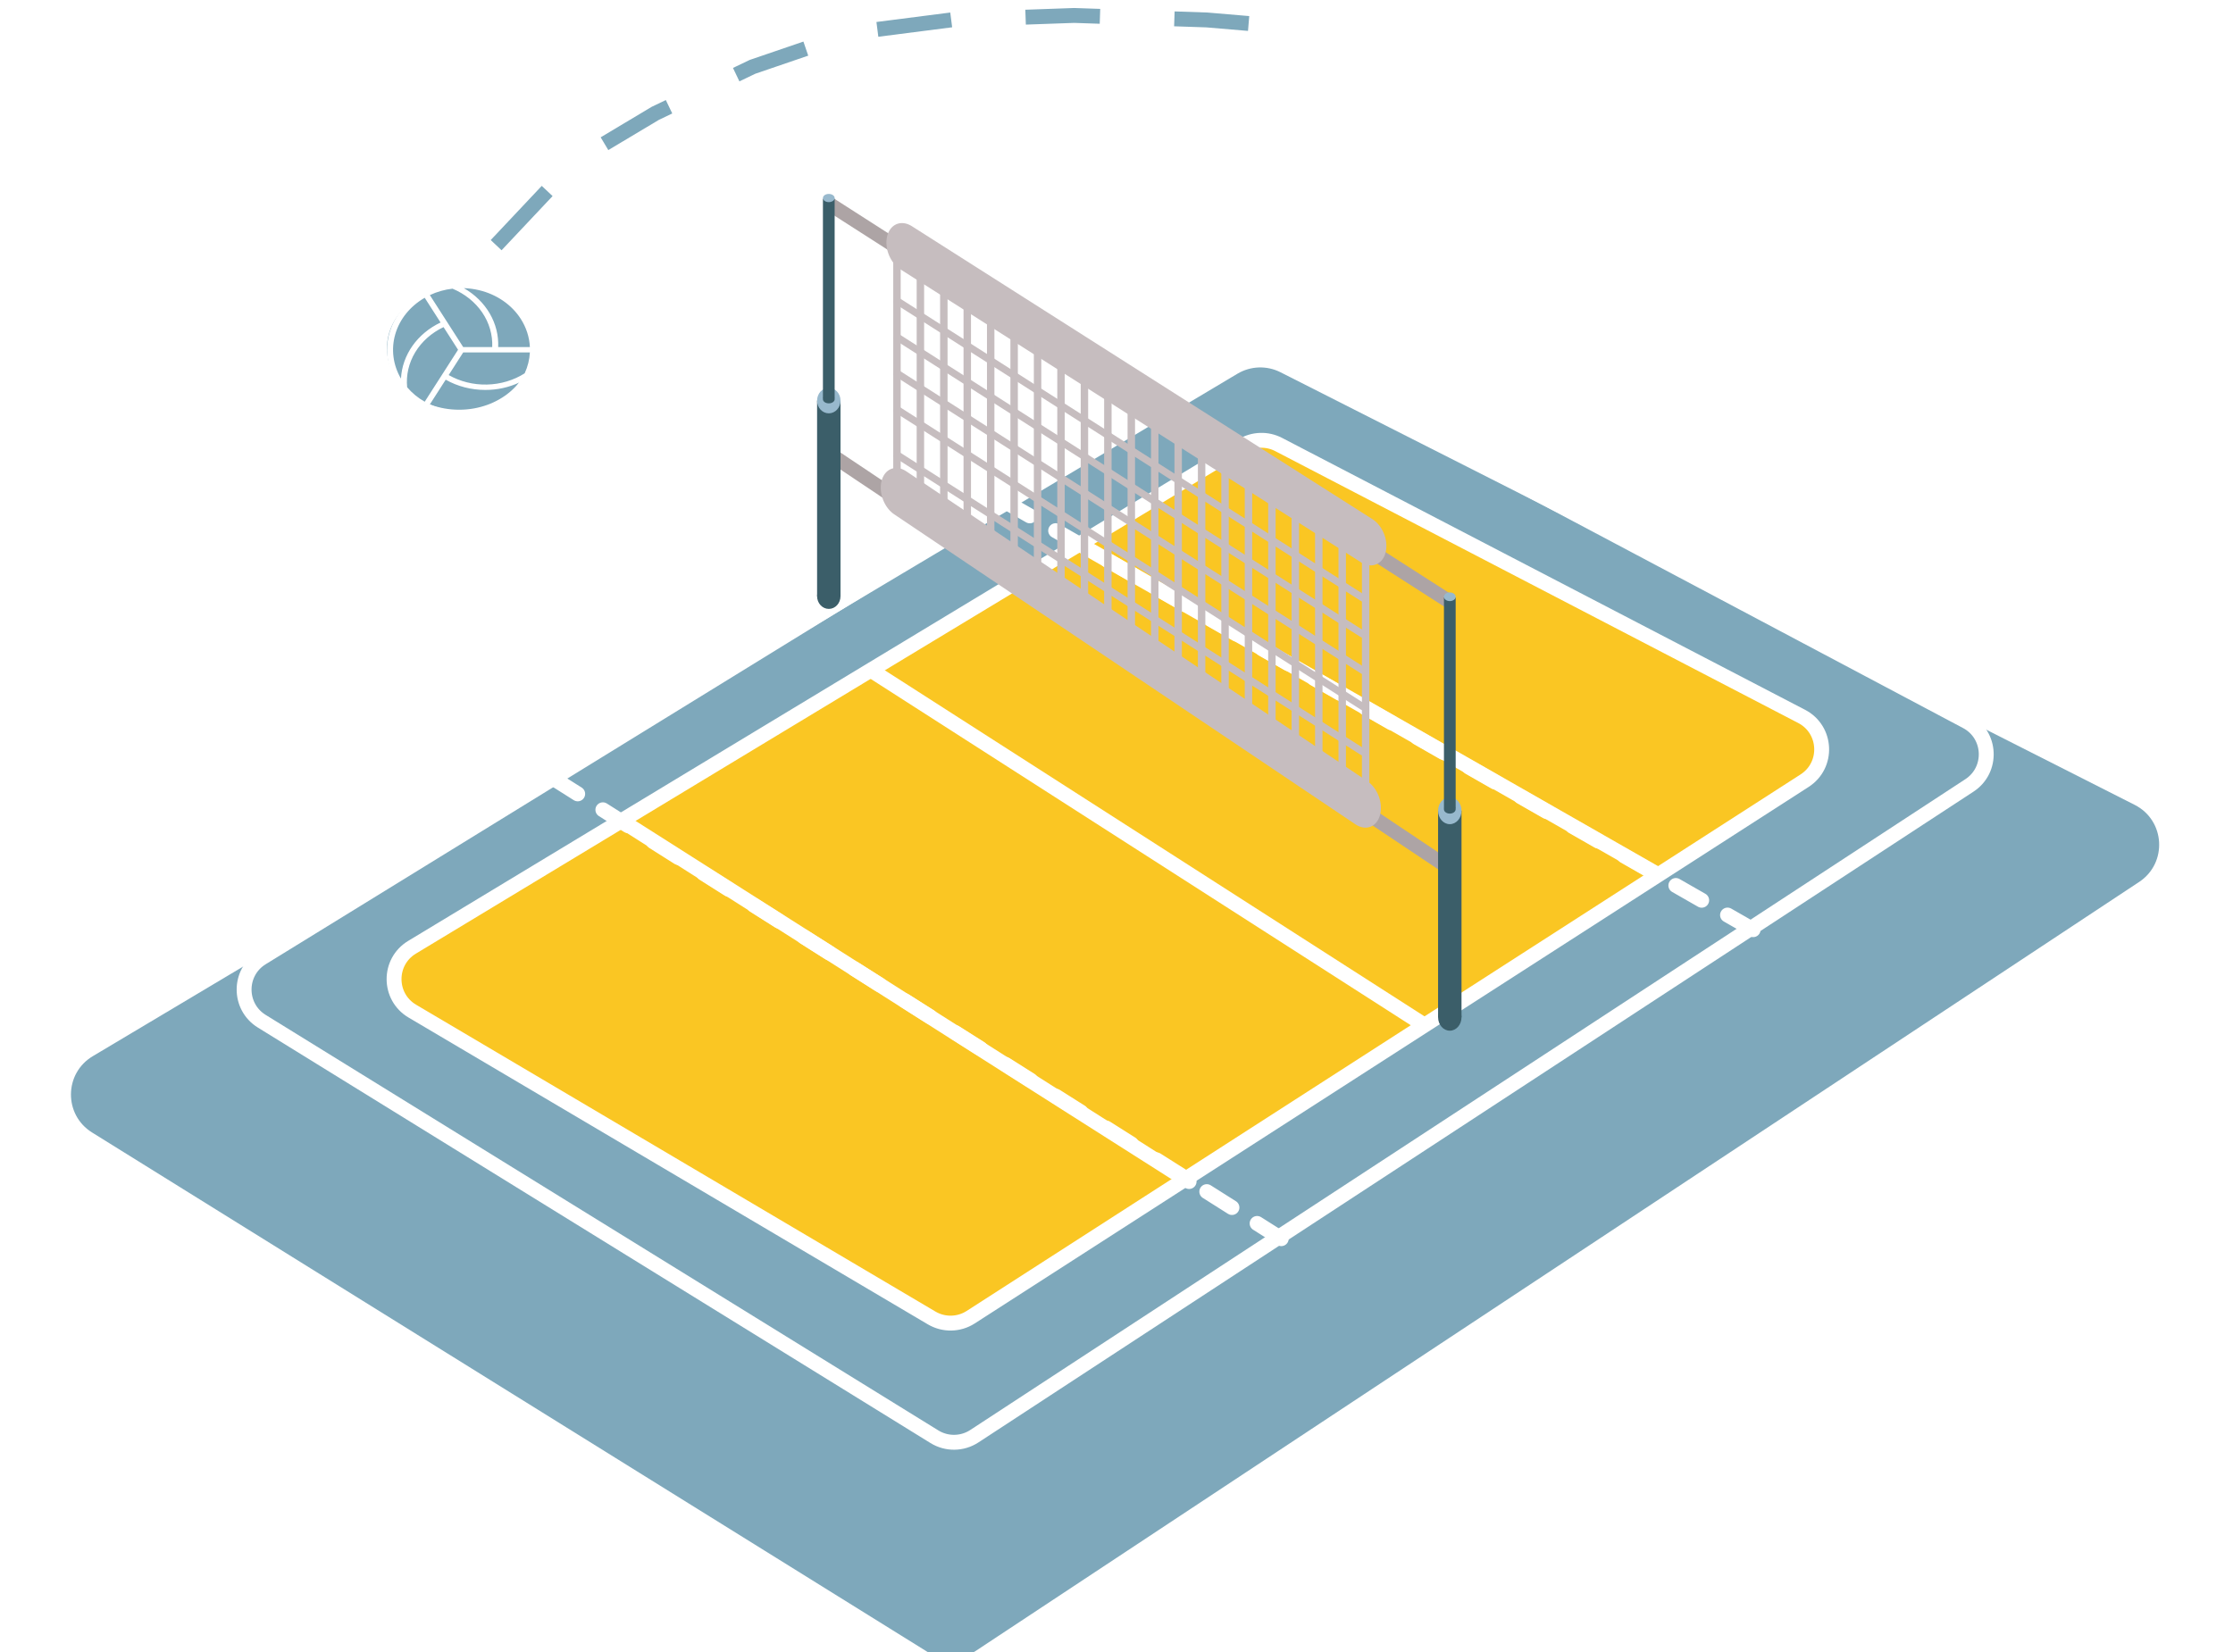 <svg width="150" height="111" viewBox="0 0 150 111" fill="none" xmlns="http://www.w3.org/2000/svg">
<g filter="url(#filter0_d_0_1)">
<g filter="url(#filter1_d_0_1)">
<path d="M83.124 15.111C84.007 14.585 85.099 14.547 86.016 15.012L143.396 44.08C145.449 45.12 145.615 47.989 143.695 49.259L65.526 100.939C64.547 101.586 63.282 101.603 62.287 100.984L6.183 66.092C4.274 64.905 4.3 62.119 6.23 60.968L83.124 15.111Z" fill="#7EA8BB"/>
</g>
<path d="M85.893 25.867L121.023 44.135C122.726 45.021 122.836 47.416 121.222 48.455L65.206 84.504C64.411 85.016 63.395 85.035 62.581 84.554L27.699 63.94C26.071 62.977 26.06 60.626 27.678 59.648L83.447 25.945C84.193 25.494 85.12 25.465 85.893 25.867Z" fill="#FAC623" stroke="white"/>
<path d="M67.441 29.669L117.765 58.467" stroke="white" stroke-linecap="round" stroke-dasharray="2 2"/>
<path d="M37.116 48.272L86.066 79.229" stroke="white" stroke-linecap="round" stroke-dasharray="2 2"/>
<path d="M85.705 19.865L132.096 44.474C133.776 45.365 133.885 47.733 132.293 48.774L65.45 92.501C64.639 93.032 63.593 93.045 62.768 92.535L17.583 64.617C16.001 63.639 16.003 61.337 17.587 60.361L83.223 19.945C83.978 19.48 84.922 19.449 85.705 19.865Z" stroke="white"/>
<path d="M58.536 41.054L95.606 64.83" stroke="white" stroke-linecap="round"/>
<path d="M72.531 32.573L111.235 54.69" stroke="white" stroke-linecap="round"/>
<path d="M41.673 51.1L79.877 75.388" stroke="white" stroke-linecap="round"/>
</g>
<line y1="-0.5" x2="49.57" y2="-0.5" transform="matrix(0.842 0.54 -0.259 0.966 55.674 14.247)" stroke="#ADA4A5"/>
<line x1="1.5" y1="-1.5" x2="38.157" y2="-1.5" transform="matrix(0.844 0.537 -0.257 0.966 59.216 17.29)" stroke="#C6BDBF" stroke-width="3" stroke-linecap="round"/>
<line y1="-0.5" x2="49.245" y2="-0.5" transform="matrix(0.831 0.556 -0.269 0.963 56.067 31.287)" stroke="#ADA4A5"/>
<line x1="1.5" y1="-1.5" x2="38.824" y2="-1.5" transform="matrix(0.83 0.558 -0.271 0.963 58.822 33.721)" stroke="#C6BDBF" stroke-width="3" stroke-linecap="round"/>
<line x1="60.253" y1="16.681" x2="60.253" y2="33.721" stroke="#C6BDBF" stroke-width="0.5"/>
<line y1="-0.25" x2="37.343" y2="-0.25" transform="matrix(0.843 0.538 -0.258 0.966 60.003 20.332)" stroke="#C6BDBF" stroke-width="0.5"/>
<line y1="-0.25" x2="37.343" y2="-0.25" transform="matrix(0.843 0.538 -0.258 0.966 60.003 22.767)" stroke="#C6BDBF" stroke-width="0.5"/>
<line y1="-0.25" x2="37.343" y2="-0.25" transform="matrix(0.843 0.538 -0.258 0.966 60.003 25.201)" stroke="#C6BDBF" stroke-width="0.5"/>
<line y1="-0.25" x2="37.343" y2="-0.25" transform="matrix(0.843 0.538 -0.258 0.966 60.003 27.635)" stroke="#C6BDBF" stroke-width="0.5"/>
<line y1="-0.25" x2="37.343" y2="-0.25" transform="matrix(0.843 0.538 -0.258 0.966 60.003 30.678)" stroke="#C6BDBF" stroke-width="0.5"/>
<line x1="91.736" y1="36.764" x2="91.736" y2="53.804" stroke="#C6BDBF" stroke-width="0.5"/>
<line x1="90.162" y1="36.764" x2="90.162" y2="53.804" stroke="#C6BDBF" stroke-width="0.5"/>
<line x1="88.588" y1="35.547" x2="88.588" y2="52.587" stroke="#C6BDBF" stroke-width="0.5"/>
<line x1="87.013" y1="34.33" x2="87.013" y2="51.37" stroke="#C6BDBF" stroke-width="0.5"/>
<line x1="85.439" y1="33.721" x2="85.439" y2="50.761" stroke="#C6BDBF" stroke-width="0.5"/>
<line x1="83.865" y1="32.504" x2="83.865" y2="49.544" stroke="#C6BDBF" stroke-width="0.5"/>
<line x1="82.291" y1="31.287" x2="82.291" y2="48.327" stroke="#C6BDBF" stroke-width="0.5"/>
<line x1="80.717" y1="30.678" x2="80.717" y2="47.718" stroke="#C6BDBF" stroke-width="0.5"/>
<line x1="79.143" y1="29.461" x2="79.143" y2="46.501" stroke="#C6BDBF" stroke-width="0.5"/>
<line x1="77.569" y1="28.244" x2="77.569" y2="45.284" stroke="#C6BDBF" stroke-width="0.5"/>
<line x1="75.994" y1="27.027" x2="75.994" y2="44.067" stroke="#C6BDBF" stroke-width="0.5"/>
<line x1="74.42" y1="25.81" x2="74.42" y2="42.85" stroke="#C6BDBF" stroke-width="0.5"/>
<line x1="72.846" y1="25.201" x2="72.846" y2="42.241" stroke="#C6BDBF" stroke-width="0.5"/>
<line x1="71.272" y1="24.593" x2="71.272" y2="41.633" stroke="#C6BDBF" stroke-width="0.5"/>
<line x1="69.698" y1="23.375" x2="69.698" y2="40.415" stroke="#C6BDBF" stroke-width="0.5"/>
<line x1="68.124" y1="21.55" x2="68.124" y2="38.59" stroke="#C6BDBF" stroke-width="0.5"/>
<line x1="66.549" y1="20.941" x2="66.549" y2="37.981" stroke="#C6BDBF" stroke-width="0.5"/>
<line x1="64.975" y1="20.332" x2="64.975" y2="37.373" stroke="#C6BDBF" stroke-width="0.5"/>
<line x1="63.401" y1="19.115" x2="63.401" y2="36.155" stroke="#C6BDBF" stroke-width="0.5"/>
<line x1="61.827" y1="17.898" x2="61.827" y2="34.938" stroke="#C6BDBF" stroke-width="0.5"/>
<rect x="96.602" y="54.472" width="1.574" height="13.877" fill="#3B5E69"/>
<ellipse cx="97.389" cy="68.349" rx="0.787" ry="0.905" fill="#3B5E69"/>
<path d="M98.176 54.472C98.176 54.972 97.824 55.377 97.389 55.377C96.954 55.377 96.602 54.972 96.602 54.472C96.602 53.972 96.954 53.567 97.389 53.567C97.824 53.567 98.176 53.972 98.176 54.472Z" fill="#98B9CD"/>
<rect x="96.996" y="40.148" width="0.787" height="14.178" fill="#3B5E69"/>
<ellipse cx="97.389" cy="54.376" rx="0.394" ry="0.291" fill="#3B5E69"/>
<path d="M97.783 40.098C97.783 40.259 97.606 40.389 97.389 40.389C97.172 40.389 96.996 40.259 96.996 40.098C96.996 39.937 97.172 39.807 97.389 39.807C97.606 39.807 97.783 39.937 97.783 40.098Z" fill="#98B9CD"/>
<rect x="54.887" y="26.916" width="1.574" height="13.14" fill="#3B5E69"/>
<ellipse cx="55.674" cy="40.056" rx="0.787" ry="0.857" fill="#3B5E69"/>
<path d="M56.461 26.916C56.461 27.389 56.108 27.773 55.674 27.773C55.239 27.773 54.887 27.389 54.887 26.916C54.887 26.443 55.239 26.059 55.674 26.059C56.108 26.059 56.461 26.443 56.461 26.916Z" fill="#98B9CD"/>
<rect x="55.28" y="13.353" width="0.787" height="13.425" fill="#3B5E69"/>
<ellipse cx="55.674" cy="26.826" rx="0.394" ry="0.276" fill="#3B5E69"/>
<path d="M56.067 13.306C56.067 13.458 55.891 13.581 55.674 13.581C55.456 13.581 55.28 13.458 55.28 13.306C55.28 13.153 55.456 13.03 55.674 13.03C55.891 13.03 56.067 13.153 56.067 13.306Z" fill="#98B9CD"/>
<path d="M33.328 16.472L37.16 12.403L40.345 9.811L44.022 7.614L50.551 4.49L57.297 2.184L63.974 1.328L72.157 1.038L81.077 1.341L87.942 1.924" stroke="#7EA8BB" stroke-dasharray="5 5"/>
<ellipse cx="30.843" cy="23.392" rx="4.85" ry="4.138" fill="#7EA8BB"/>
<path d="M35.61 25.242C35.862 24.693 35.994 24.107 36 23.514V23.491C35.998 22.801 35.821 22.121 35.481 21.503C35.14 20.884 34.647 20.345 34.038 19.926C33.429 19.507 32.721 19.219 31.969 19.085C31.217 18.952 30.441 18.975 29.701 19.154C28.961 19.334 28.276 19.664 27.7 20.119C27.125 20.574 26.673 21.143 26.38 21.78C26.087 22.418 25.96 23.107 26.011 23.796C26.061 24.484 26.287 25.153 26.67 25.75C26.766 25.899 26.871 26.044 26.985 26.182L27.01 26.213C27.68 27.014 28.629 27.59 29.705 27.847C30.131 27.949 30.569 28 31.01 28C31.981 27.998 32.93 27.742 33.742 27.263C34.553 26.783 35.192 26.101 35.58 25.3C35.593 25.282 35.603 25.262 35.61 25.242ZM28.875 19.828C29.349 19.604 29.864 19.457 30.395 19.396C31.221 19.74 31.915 20.296 32.391 20.994C32.866 21.692 33.1 22.502 33.065 23.32H31.115L28.875 19.828ZM31.115 23.68H35.595C35.569 24.163 35.451 24.638 35.245 25.084C34.502 25.555 33.621 25.818 32.712 25.839C31.804 25.86 30.909 25.638 30.14 25.201L31.115 23.68ZM34.985 21.43C35.353 22.007 35.563 22.655 35.595 23.32H33.465C33.498 22.536 33.303 21.759 32.898 21.064C32.494 20.369 31.895 19.782 31.16 19.36C31.508 19.373 31.853 19.42 32.19 19.5C32.774 19.64 33.322 19.882 33.802 20.214C34.281 20.545 34.684 20.958 34.985 21.43ZM28.53 20.008L29.595 21.669C28.825 22.034 28.175 22.575 27.708 23.236C27.242 23.898 26.975 24.657 26.935 25.44C26.396 24.519 26.26 23.45 26.556 22.444C26.851 21.438 27.556 20.569 28.53 20.008ZM27.35 26.02C27.27 25.205 27.459 24.386 27.894 23.667C28.329 22.948 28.99 22.361 29.795 21.979L30.77 23.5L28.53 26.992C28.075 26.734 27.676 26.405 27.35 26.02ZM33.3 27.087C32.63 27.435 31.873 27.626 31.1 27.641C30.326 27.656 29.561 27.495 28.875 27.172L29.94 25.512C30.736 25.963 31.659 26.202 32.6 26.2C33.399 26.203 34.187 26.03 34.895 25.696C34.499 26.271 33.951 26.749 33.3 27.087Z" fill="white"/>
<defs>
<filter id="filter0_d_0_1" x="0.767" y="14.688" width="148.273" height="94.749" filterUnits="userSpaceOnUse" color-interpolation-filters="sRGB">
<feFlood flood-opacity="0" result="BackgroundImageFix"/>
<feColorMatrix in="SourceAlpha" type="matrix" values="0 0 0 0 0 0 0 0 0 0 0 0 0 0 0 0 0 0 127 0" result="hardAlpha"/>
<feOffset dy="4"/>
<feGaussianBlur stdDeviation="2"/>
<feComposite in2="hardAlpha" operator="out"/>
<feColorMatrix type="matrix" values="0 0 0 0 0 0 0 0 0 0 0 0 0 0 0 0 0 0 0.25 0"/>
<feBlend mode="normal" in2="BackgroundImageFix" result="effect1_dropShadow_0_1"/>
<feBlend mode="normal" in="SourceGraphic" in2="effect1_dropShadow_0_1" result="shape"/>
</filter>
<filter id="filter1_d_0_1" x="1.767" y="14.688" width="146.273" height="95.749" filterUnits="userSpaceOnUse" color-interpolation-filters="sRGB">
<feFlood flood-opacity="0" result="BackgroundImageFix"/>
<feColorMatrix in="SourceAlpha" type="matrix" values="0 0 0 0 0 0 0 0 0 0 0 0 0 0 0 0 0 0 127 0" result="hardAlpha"/>
<feOffset dy="6"/>
<feGaussianBlur stdDeviation="1.5"/>
<feComposite in2="hardAlpha" operator="out"/>
<feColorMatrix type="matrix" values="0 0 0 0 0 0 0 0 0 0 0 0 0 0 0 0 0 0 0.1 0"/>
<feBlend mode="normal" in2="BackgroundImageFix" result="effect1_dropShadow_0_1"/>
<feBlend mode="normal" in="SourceGraphic" in2="effect1_dropShadow_0_1" result="shape"/>
</filter>
</defs>
</svg>
